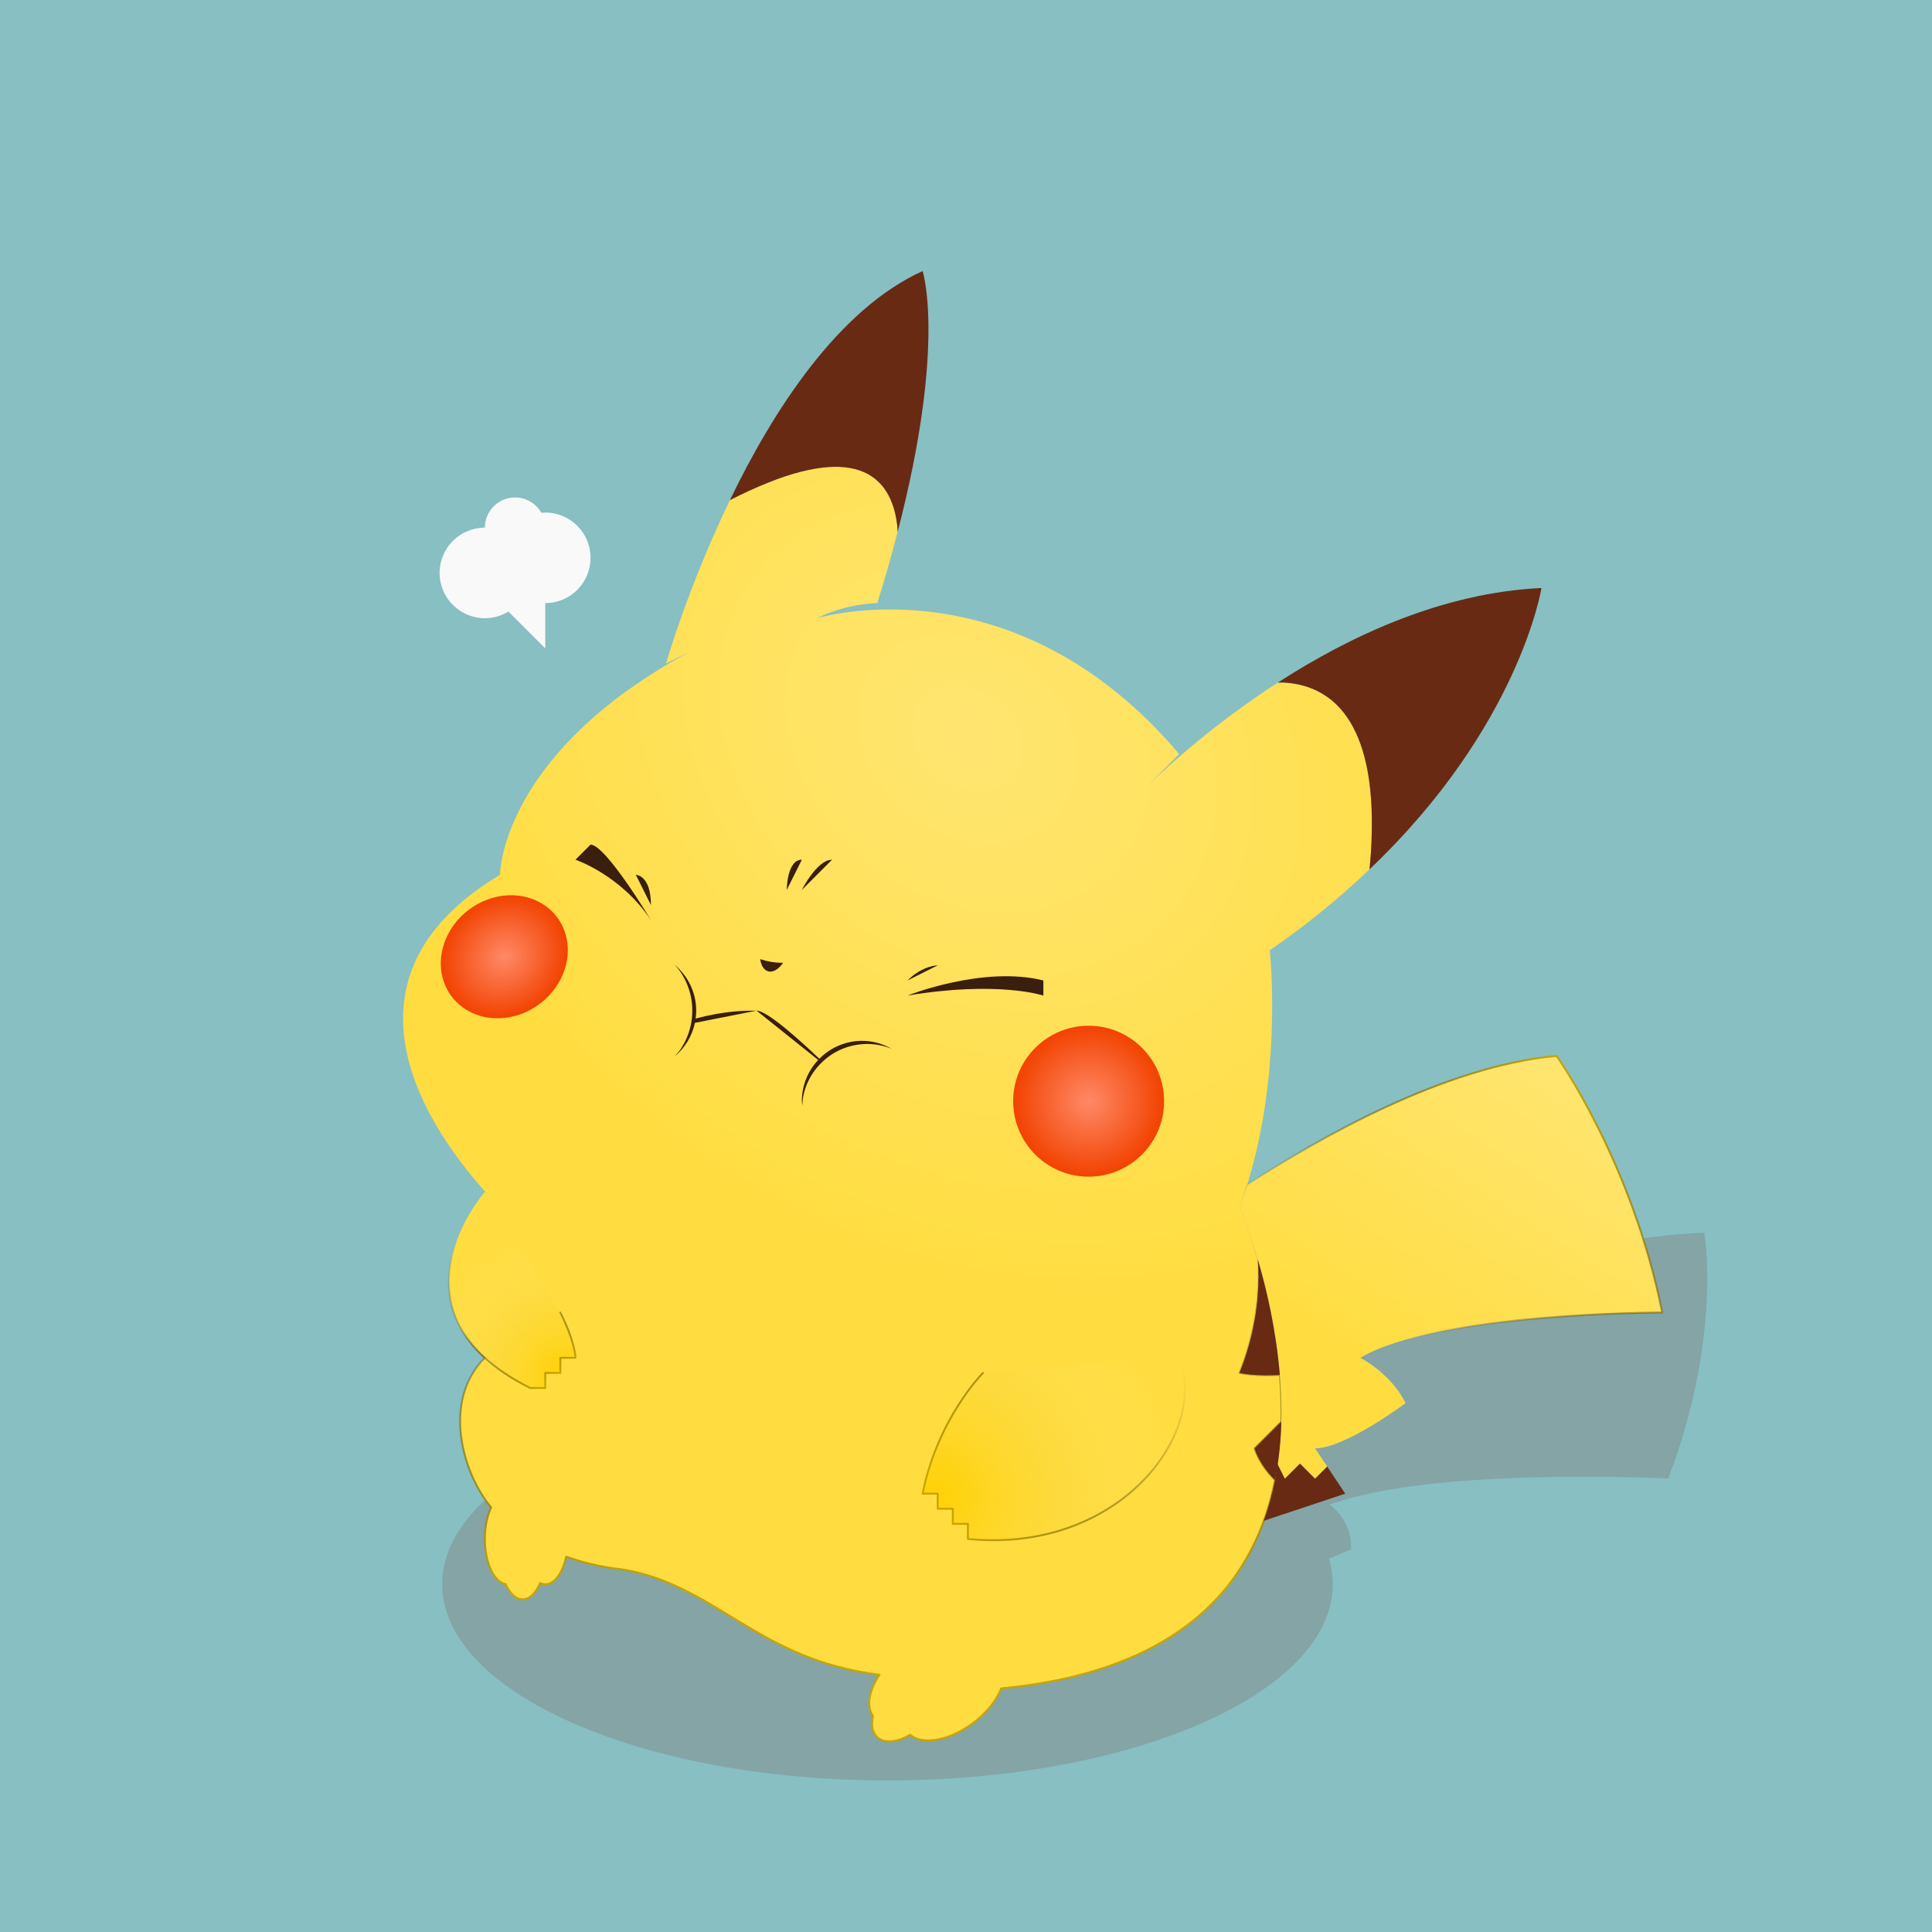 <?xml version="1.0" encoding="UTF-8" standalone="no"?>
<!-- Created with Inkscape (http://www.inkscape.org/) -->

<svg
   xmlns:dc="http://purl.org/dc/elements/1.1/"
   xmlns:cc="http://creativecommons.org/ns#"
   xmlns:rdf="http://www.w3.org/1999/02/22-rdf-syntax-ns#"
   xmlns:svg="http://www.w3.org/2000/svg"
   xmlns="http://www.w3.org/2000/svg"
   xmlns:xlink="http://www.w3.org/1999/xlink"
   xmlns:sodipodi="http://sodipodi.sourceforge.net/DTD/sodipodi-0.dtd"
   xmlns:inkscape="http://www.inkscape.org/namespaces/inkscape"
   width="1024"
   height="1024"
   id="svg2"
   version="1.1"
   inkscape:version="0.48.4 r9939"
   sodipodi:docname="pikachu mad.svg"
   inkscape:export-filename="/home/nathanel/pikachu.png"
   inkscape:export-xdpi="90"
   inkscape:export-ydpi="90">
  <defs
     id="defs4">
    <linearGradient
       id="linearGradient3822">
      <stop
         style="stop-color:#c8a500;stop-opacity:1;"
         offset="0"
         id="stop3824" />
      <stop
         style="stop-color:#000000;stop-opacity:0;"
         offset="1"
         id="stop3826" />
    </linearGradient>
    <linearGradient
       id="linearGradient4396">
      <stop
         style="stop-color:#ff8967;stop-opacity:1;"
         offset="0"
         id="stop4398" />
      <stop
         style="stop-color:#f24200;stop-opacity:1;"
         offset="1"
         id="stop4400" />
    </linearGradient>
    <linearGradient
       id="linearGradient4264">
      <stop
         style="stop-color:#666666;stop-opacity:0.667;"
         offset="0"
         id="stop4266" />
      <stop
         style="stop-color:#8e8e8e;stop-opacity:0.431;"
         offset="1"
         id="stop4268" />
    </linearGradient>
    <linearGradient
       id="linearGradient4256">
      <stop
         style="stop-color:#808080;stop-opacity:1;"
         offset="0"
         id="stop4258" />
      <stop
         style="stop-color:#808080;stop-opacity:0.431;"
         offset="1"
         id="stop4260" />
    </linearGradient>
    <linearGradient
       id="linearGradient4240">
      <stop
         style="stop-color:#ffe571;stop-opacity:1;"
         offset="0"
         id="stop4242" />
      <stop
         style="stop-color:#ffdd41;stop-opacity:1;"
         offset="1"
         id="stop4244" />
    </linearGradient>
    <linearGradient
       id="linearGradient4230">
      <stop
         style="stop-color:#ffe571;stop-opacity:1;"
         offset="0"
         id="stop4232" />
      <stop
         style="stop-color:#ffdd41;stop-opacity:1;"
         offset="1"
         id="stop4234" />
    </linearGradient>
    <linearGradient
       id="linearGradient4222">
      <stop
         style="stop-color:#ffd105;stop-opacity:1;"
         offset="0"
         id="stop4224" />
      <stop
         style="stop-color:#f9e06d;stop-opacity:0;"
         offset="1"
         id="stop4226" />
    </linearGradient>
    <linearGradient
       id="linearGradient4214">
      <stop
         style="stop-color:#ffd516;stop-opacity:1;"
         offset="0"
         id="stop4216" />
      <stop
         style="stop-color:#f9e06d;stop-opacity:0;"
         offset="1"
         id="stop4218" />
    </linearGradient>
    <radialGradient
       inkscape:collect="always"
       xlink:href="#linearGradient4230"
       id="radialGradient4236"
       cx="532.617"
       cy="543.583"
       fx="532.617"
       fy="543.583"
       r="280.304"
       gradientTransform="matrix(0.771,0.514,-0.714,1.071,498.604,-312.006)"
       gradientUnits="userSpaceOnUse" />
    <linearGradient
       inkscape:collect="always"
       xlink:href="#linearGradient4240"
       id="linearGradient4246"
       x1="193"
       y1="463.666"
       x2="313"
       y2="655.666"
       gradientUnits="userSpaceOnUse" />
    <radialGradient
       inkscape:collect="always"
       xlink:href="#linearGradient4222"
       id="radialGradient4282"
       cx="443.818"
       cy="552.577"
       fx="443.818"
       fy="552.577"
       r="60"
       gradientTransform="matrix(1.558,-2.698,2.078,1.2,-1375.727,1098.965)"
       gradientUnits="userSpaceOnUse" />
    <radialGradient
       inkscape:collect="always"
       xlink:href="#linearGradient4214"
       id="radialGradient4298"
       cx="590.31"
       cy="562.876"
       fx="590.31"
       fy="562.876"
       r="38.073"
       gradientTransform="matrix(2.134,2.134,-2.101,2.101,490.702,-1886.372)"
       gradientUnits="userSpaceOnUse" />
    <filter
       id="filter4348"
       style="color-interpolation-filters:sRGB;"
       inkscape:label="Drop Shadow">
      <feFlood
         id="feFlood4350"
         flood-opacity="0.3"
         flood-color="rgb(0,0,0)"
         result="flood" />
      <feComposite
         id="feComposite4352"
         in2="SourceGraphic"
         in="flood"
         operator="in"
         result="composite1" />
      <feGaussianBlur
         id="feGaussianBlur4354"
         in="composite"
         stdDeviation="4"
         result="blur" />
      <feOffset
         id="feOffset4356"
         dx="-4"
         dy="0"
         result="offset" />
      <feComposite
         id="feComposite4358"
         in2="offset"
         in="SourceGraphic"
         operator="over"
         result="composite2" />
    </filter>
    <radialGradient
       inkscape:collect="always"
       xlink:href="#linearGradient4396"
       id="radialGradient4402"
       cx="328"
       cy="404.362"
       fx="328"
       fy="404.362"
       r="40"
       gradientUnits="userSpaceOnUse" />
    <radialGradient
       inkscape:collect="always"
       xlink:href="#linearGradient4396"
       id="radialGradient4410"
       cx="704"
       cy="242.482"
       fx="704"
       fy="242.482"
       r="14.876"
       gradientTransform="matrix(1.076,-3.7345926e-7,6.026458e-7,1.701,-53.202,-168.01)"
       gradientUnits="userSpaceOnUse" />
    <radialGradient
       inkscape:collect="always"
       xlink:href="#linearGradient4396"
       id="radialGradient3869"
       cx="328"
       cy="404.362"
       fx="328"
       fy="404.362"
       r="40.1"
       gradientUnits="userSpaceOnUse" />
    <radialGradient
       inkscape:collect="always"
       xlink:href="#linearGradient4396"
       id="radialGradient3871"
       cx="328"
       cy="404.362"
       fx="328"
       fy="404.362"
       r="40.121"
       gradientUnits="userSpaceOnUse" />
    <linearGradient
       inkscape:collect="always"
       xlink:href="#linearGradient4240"
       id="linearGradient3889"
       x1="1808"
       y1="412.362"
       x2="1704"
       y2="572.362"
       gradientUnits="userSpaceOnUse"
       gradientTransform="translate(-1104,0)" />
    <radialGradient
       inkscape:collect="always"
       xlink:href="#linearGradient4222"
       id="radialGradient3904"
       cx="1480"
       cy="662.354"
       fx="1480"
       fy="662.354"
       r="73.468"
       gradientTransform="matrix(1.054,1.522,-1.416,0.98,-245.849,-2257.3)"
       gradientUnits="userSpaceOnUse" />
    <linearGradient
       inkscape:collect="always"
       xlink:href="#linearGradient3822"
       id="linearGradient3932"
       x1="1360"
       y1="692.362"
       x2="1360"
       y2="508.362"
       gradientUnits="userSpaceOnUse"
       gradientTransform="translate(-1104,0)" />
    <linearGradient
       inkscape:collect="always"
       xlink:href="#linearGradient3822"
       id="linearGradient3950"
       x1="1280"
       y1="580.362"
       x2="1248"
       y2="540.362"
       gradientUnits="userSpaceOnUse"
       gradientTransform="translate(-1104,0)" />
    <linearGradient
       inkscape:collect="always"
       xlink:href="#linearGradient3822"
       id="linearGradient3958"
       x1="1480"
       y1="644.362"
       x2="1608"
       y2="572.362"
       gradientUnits="userSpaceOnUse"
       gradientTransform="translate(-1104,0)" />
    <radialGradient
       inkscape:collect="always"
       xlink:href="#linearGradient4230"
       id="radialGradient3960"
       gradientUnits="userSpaceOnUse"
       gradientTransform="matrix(0.654,-0.81,1.007,0.814,-894.778,1201.829)"
       cx="1492.144"
       cy="308.477"
       fx="1492.144"
       fy="308.477"
       r="256.832" />
    <radialGradient
       inkscape:collect="always"
       xlink:href="#linearGradient4222"
       id="radialGradient3970"
       cx="1280"
       cy="564.881"
       fx="1280"
       fy="564.881"
       r="34.028"
       gradientTransform="matrix(1.646,-1.411,1.411,1.646,-2727.341,1456.314)"
       gradientUnits="userSpaceOnUse" />
    <linearGradient
       inkscape:collect="always"
       xlink:href="#linearGradient3822"
       id="linearGradient3978"
       x1="1808"
       y1="412.362"
       x2="1704"
       y2="540.362"
       gradientUnits="userSpaceOnUse"
       gradientTransform="translate(-1104,0)" />
  </defs>
  <sodipodi:namedview
     id="base"
     pagecolor="#ffffff"
     bordercolor="#666666"
     borderopacity="1.0"
     inkscape:pageopacity="0.0"
     inkscape:pageshadow="2"
     inkscape:zoom="0.86914062"
     inkscape:cx="510.84944"
     inkscape:cy="512"
     inkscape:document-units="px"
     inkscape:current-layer="layer2"
     showgrid="false"
     inkscape:showpageshadow="false"
     borderlayer="true"
     inkscape:object-paths="true"
     inkscape:snap-intersection-paths="true"
     inkscape:object-nodes="true"
     inkscape:snap-smooth-nodes="true"
     inkscape:snap-midpoints="true"
     inkscape:snap-object-midpoints="false"
     inkscape:snap-center="false"
     inkscape:snap-grids="true"
     inkscape:window-width="1920"
     inkscape:window-height="1057"
     inkscape:window-x="1920"
     inkscape:window-y="0"
     inkscape:window-maximized="1"
     fit-margin-top="0"
     fit-margin-left="0"
     fit-margin-right="0"
     fit-margin-bottom="0"
     inkscape:snap-nodes="true"
     showguides="true"
     inkscape:guide-bbox="true">
    <inkscape:grid
       type="xygrid"
       id="grid2996"
       empspacing="8"
       visible="true"
       enabled="true"
       snapvisiblegridlinesonly="true"
       originx="121px"
       originy="-175.666px" />
  </sodipodi:namedview>
  <g
     inkscape:groupmode="layer"
     id="layer2"
     inkscape:label="Layer"
     transform="translate(121,147.303)">
    <rect
       style="fill:#87bfc3;fill-opacity:1;stroke:none;stroke-width:1;stroke-miterlimit:4;stroke-dasharray:none"
       id="rect4418"
       width="1024"
       height="1024"
       x="-121"
       y="-147.303"
       rx="0"
       ry="0" />
    <path
       style="fill:#808080;fill-opacity:0.431;stroke:none"
       d="M 903.312 653.406 C 838.168 655.26 746.497 687.893 694.531 708.562 C 691.072 712.122 687.541 715.647 683.875 719.156 C 683.875 719.156 682.437 729.674 678.062 745.75 C 675.35 755.72 671.374 767.882 665.781 781.312 C 623.33 753.764 551.635 735.656 470.375 735.656 C 340.036 735.656 234.375 782.219 234.375 839.656 C 234.375 897.094 340.036 943.656 470.375 943.656 C 600.714 943.656 706.375 897.094 706.375 839.656 C 706.375 835.062 705.717 830.531 704.406 826.094 C 711.203 823.334 716.062 821.219 716.062 821.219 C 716.85 805.819 704.781 797.469 704.781 797.469 C 759.844 777.181 884.188 783.656 884.188 783.656 C 912.992 707.955 903.312 653.406 903.312 653.406 z "
       transform="translate(-121,-147.303)"
       id="path4048" />
    <path
       inkscape:connector-curvature="0"
       style="color:#000000;fill:url(#radialGradient3960);fill-opacity:1;stroke:url(#linearGradient3932);stroke-width:1;stroke-linecap:round;stroke-linejoin:round;stroke-miterlimit:4;stroke-opacity:1;stroke-dasharray:none;stroke-dashoffset:0;marker:none;visibility:visible;display:inline;overflow:visible;enable-background:accumulate"
       d="m 324.375,100.175 c -1.92,-0.096 -3.969,-0.078 -6.125,0.062 -2.156,0.141 -4.439,0.416 -6.844,0.812 -2.405,0.397 -4.928,0.921 -7.594,1.594 -2.666,0.673 -5.466,1.469 -8.406,2.438 -2.94,0.969 -6.023,2.121 -9.25,3.406 -3.227,1.285 -6.599,2.722 -10.125,4.344 -3.245,1.492 -6.648,3.144 -10.156,4.938 C 243.65,163.77 232,204.362 232,204.362 l 32,-16 c -120,56 -120,128 -120,128 -94.576,56.746 -35.132,138.287 -5.688,170.312 L 136,484.362 c 0,0 -42.851,48.989 -0.031,88.031 -22.959,23.004 -11.659,61.48 3.406,79.281 -2.092,4.32 -3.375,10.198 -3.375,16.688 0,12.6 4.859,22.916 11.031,23.906 2.198,4.959 5.394,8.094 8.969,8.094 3.712,0 7.018,-3.361 9.219,-8.656 0.894,0.425 1.822,0.656 2.781,0.656 4.965,0 9.237,-6.027 11.062,-14.625 15.899,5.669 28.938,6.625 28.938,6.625 50.195,7.796 72,48 137.188,55.969 -5.576,8.267 -7.138,16.889 -3.438,21.969 -0.975,4.246 -0.506,8.061 1.688,10.562 3.599,4.103 10.786,3.555 17.938,-0.75 7.144,6.163 22.939,2.682 35.688,-8 6.144,-5.148 10.438,-11.044 12.562,-16.531 98.118,-9.369 134.903,-58.057 145.188,-110.438 -2.145,-2.169 -3.909,-4.272 -5.312,-6.219 -1.453,-2.016 -2.562,-3.875 -3.375,-5.438 -1.625,-3.125 -2.125,-5.125 -2.125,-5.125 l 14.125,-14.125 c 0.191,-8.401 -0.099,-16.724 -0.781,-24.812 -2.799,0.12 -5.603,0.223 -7.844,0.188 -3,-0.047 -5.5,-0.188 -7.5,-0.375 -4,-0.375 -6,-0.875 -6,-0.875 2,-5 3.625,-9.859 4.938,-14.562 1.312,-4.703 2.312,-9.25 3.062,-13.562 0.75,-4.312 1.25,-8.422 1.562,-12.25 0.312,-3.828 0.438,-7.375 0.438,-10.625 0,-3.25 -0.125,-6.172 -0.312,-8.75 -0.011,-0.146 -0.02,-0.232 -0.031,-0.375 -5.028,-16.895 -9.656,-27.875 -9.656,-27.875 24,-64 16,-136 16,-136 20.435,-14.049 37.727,-28.499 52.844,-42.875 0.281,-3.024 0.602,-6.089 0.781,-8.938 0.269,-4.262 0.414,-8.336 0.469,-12.219 0.055,-3.883 0.02,-7.574 -0.125,-11.094 -0.145,-3.52 -0.389,-6.857 -0.719,-10.031 -0.33,-3.174 -0.75,-6.187 -1.25,-9.031 -0.5,-2.844 -1.094,-5.531 -1.75,-8.062 -0.656,-2.531 -1.39,-4.921 -2.188,-7.156 -0.797,-2.235 -1.67,-4.326 -2.594,-6.281 -0.924,-1.955 -1.902,-3.777 -2.938,-5.469 -1.036,-1.692 -2.117,-3.242 -3.25,-4.688 -1.133,-1.445 -2.316,-2.785 -3.531,-4 -1.215,-1.215 -2.467,-2.311 -3.75,-3.312 -1.283,-1.002 -2.601,-1.882 -3.938,-2.688 -1.336,-0.805 -2.688,-1.531 -4.062,-2.156 -2.75,-1.25 -5.559,-2.152 -8.375,-2.781 -2.816,-0.629 -5.641,-0.984 -8.406,-1.125 -1.029,-0.052 -1.989,0.06 -3,0.062 -32.872,21.236 -57.578,43.54 -68.969,54.594 l 16.75,-16.75 c -88,-104 -192,-72 -192,-72 16,-8 32,-8 32,-8 4.224,-13.517 7.69,-25.948 10.75,-37.719 -0.079,-1.206 -0.074,-2.386 -0.219,-3.594 -0.328,-2.742 -0.824,-5.486 -1.562,-8.125 -0.738,-2.639 -1.719,-5.188 -2.969,-7.562 -0.625,-1.188 -1.322,-2.346 -2.094,-3.438 -0.772,-1.092 -1.631,-2.118 -2.562,-3.094 -0.932,-0.976 -1.927,-1.879 -3.031,-2.719 -1.104,-0.84 -2.305,-1.629 -3.594,-2.312 -1.289,-0.684 -2.669,-1.274 -4.156,-1.781 -1.487,-0.508 -3.084,-0.907 -4.781,-1.219 -1.697,-0.312 -3.486,-0.53 -5.406,-0.625 z"
       id="path3060"
       sodipodi:nodetypes="cssssssccccccccscscsccccscscccscccsscsssscccccccssscscccssssscccccccccsccscsccc" />
    <path
       inkscape:connector-curvature="0"
       style="color:#000000;fill:#682a13;fill-opacity:1;stroke:none;stroke-width:1;marker:none;visibility:visible;display:inline;overflow:visible;enable-background:accumulate"
       d="M 582.406,629.956 576,636.362 l -8,-8 -8,8 -3.906,-7.812 c -0.416,2.868 -0.721,5.739 -1.281,8.594 -1.434,7.302 -3.411,14.532 -5.969,21.594 L 592,644.362 582.406,629.956 z"
       id="path3940" />
    <path
       inkscape:connector-curvature="0"
       style="color:#000000;fill:url(#linearGradient3889);fill-opacity:1;stroke:url(#linearGradient3978);stroke-width:1;stroke-linecap:round;stroke-linejoin:round;stroke-miterlimit:4;stroke-opacity:1;stroke-dasharray:none;stroke-dashoffset:0;marker:none;visibility:visible;display:inline;overflow:visible;enable-background:accumulate"
       d="m 704,412.362 c -59.888,5.444 -127.145,44.209 -164.031,68.438 -1.217,3.875 -2.531,7.728 -3.969,11.562 0,0 4.628,10.98 9.656,27.875 4.772,16.035 9.688,37.496 11.688,61.188 0.682,8.088 0.973,16.411 0.781,24.812 -0.169,7.415 -0.953,14.875 -2.031,22.312 l 3.906,7.812 8,-8 8,8 6.406,-6.406 L 576,620.362 c 16,0 48,-24 48,-24 -8,-16 -24,-24 -24,-24 40,-24 160,-24 160,-24 -16,-80 -56,-136 -56,-136 z"
       id="path3927" />
    <path
       inkscape:connector-curvature="0"
       style="color:#000000;fill:#682a13;fill-opacity:1;stroke:none;stroke-width:1;marker:none;visibility:visible;display:inline;overflow:visible;enable-background:accumulate"
       d="m 556.219,214.518 c 1.011,-0.003 1.971,-0.115 3,-0.062 2.766,0.141 5.59,0.496 8.406,1.125 2.816,0.629 5.625,1.531 8.375,2.781 1.375,0.625 2.726,1.351 4.062,2.156 1.336,0.805 2.654,1.686 3.938,2.688 1.283,1.002 2.535,2.097 3.75,3.312 1.215,1.215 2.398,2.555 3.531,4 1.133,1.445 2.214,2.996 3.25,4.688 1.036,1.692 2.014,3.514 2.938,5.469 0.924,1.955 1.796,4.046 2.594,6.281 0.797,2.235 1.531,4.625 2.188,7.156 0.656,2.531 1.25,5.218 1.75,8.062 0.5,2.844 0.92,5.857 1.25,9.031 0.33,3.174 0.574,6.511 0.719,10.031 0.145,3.52 0.18,7.211 0.125,11.094 -0.055,3.883 -0.2,7.957 -0.469,12.219 -0.18,2.848 -0.5,5.914 -0.781,8.938 C 684.413,237.813 696,164.362 696,164.362 c -52.685,2.433 -101.727,25.573 -139.781,50.156 z"
       id="path3055-1" />
    <path
       inkscape:connector-curvature="0"
       style="color:#000000;fill:#682a13;fill-opacity:1;stroke:none;stroke-width:1;marker:none;visibility:visible;display:inline;overflow:visible;enable-background:accumulate"
       d="m 545.656,520.237 c 0.011,0.143 0.021,0.229 0.031,0.375 0.188,2.578 0.312,5.5 0.312,8.75 0,3.25 -0.125,6.797 -0.438,10.625 -0.312,3.828 -0.812,7.938 -1.562,12.25 -0.75,4.312 -1.75,8.859 -3.062,13.562 -1.312,4.703 -2.937,9.562 -4.937,14.562 0,0 2,0.5 6,0.875 2,0.188 4.5,0.328 7.5,0.375 2.241,0.035 5.045,-0.068 7.844,-0.188 -1.999,-23.691 -6.915,-45.152 -11.688,-61.188 z"
       id="path3065" />
    <path
       inkscape:connector-curvature="0"
       style="color:#000000;fill:#682a13;fill-opacity:1;stroke:none;stroke-width:1;marker:none;visibility:visible;display:inline;overflow:visible;enable-background:accumulate"
       d="M 558.125,606.237 544,620.362 c 0,0 0.5,2 2.125,5.125 0.812,1.562 1.922,3.422 3.375,5.438 1.404,1.947 3.168,4.05 5.312,6.219 2.014,-10.257 3.078,-20.632 3.312,-30.906 z"
       id="path3070" />
    <path
       inkscape:connector-curvature="0"
       style="color:#000000;fill:#682a13;fill-opacity:1;stroke:none;stroke-width:1;marker:none;visibility:visible;display:inline;overflow:visible;enable-background:accumulate"
       d="m 265.875,117.768 c 3.509,-1.793 6.911,-3.445 10.156,-4.938 3.526,-1.621 6.899,-3.059 10.125,-4.344 3.227,-1.285 6.31,-2.437 9.25,-3.406 2.94,-0.969 5.74,-1.765 8.406,-2.438 2.666,-0.673 5.189,-1.197 7.594,-1.594 2.405,-0.397 4.688,-0.672 6.844,-0.812 2.156,-0.141 4.205,-0.158 6.125,-0.062 1.92,0.096 3.709,0.313 5.406,0.625 1.697,0.312 3.295,0.711 4.781,1.219 1.487,0.508 2.867,1.098 4.156,1.781 1.289,0.684 2.49,1.473 3.594,2.312 1.104,0.84 2.1,1.743 3.031,2.719 0.932,0.976 1.791,2.002 2.562,3.094 0.772,1.092 1.469,2.25 2.094,3.438 1.25,2.375 2.231,4.924 2.969,7.562 0.738,2.639 1.234,5.383 1.562,8.125 0.145,1.208 0.14,2.388 0.219,3.594 C 380.666,34.954 368,-3.638 368,-3.638 323.236,16.71 288.885,70.14 265.875,117.768 z"
       id="path2999-7" />
    <path
       style="color:#000000;fill:url(#radialGradient3904);fill-opacity:1;stroke:url(#linearGradient3958);stroke-width:1;stroke-linecap:round;stroke-linejoin:round;stroke-miterlimit:4;stroke-opacity:1;stroke-dasharray:none;stroke-dashoffset:0;marker:none;visibility:visible;display:inline;overflow:visible;enable-background:accumulate"
       d="m 400,580.362 c 0,0 -24,24 -32,64 l 8,0 0,8 8,0 0,8 8,0 0,8 c 80,8 128,-56 112,-96"
       id="path3041"
       inkscape:connector-curvature="0"
       sodipodi:nodetypes="ccccccccc" />
    <path
       inkscape:connector-curvature="0"
       style="fill:#f9f9f9;fill-opacity:1;stroke:none"
       d="m 152,116.362 c -8.837,0 -16,7.163 -16,16 -13.255,0 -24,10.745 -24,24 0,13.255 10.745,24 24,24 4.574,0 8.833,-1.306 12.469,-3.531 L 168,196.362 l 0,-24 c 13.255,0 24,-10.745 24,-24 0,-13.255 -10.745,-24 -24,-24 -0.701,0 -1.408,0.035 -2.094,0.094 -2.754,-4.831 -7.947,-8.094 -13.906,-8.094 z"
       id="path3072" />
    <path
       inkscape:connector-curvature="0"
       id="path3991-2"
       d="m 281.938,361.069 c 3.609,1.211 7.624,1.938 11.875,1.938 0.084,0 0.166,5.3e-4 0.25,0 -1.233,1.781 -2.685,3.218 -4.25,4 -3.927,1.964 -7.198,-0.678 -7.875,-5.938 z"
       style="fill:#3a1e0e;fill-opacity:1;stroke:none"
       sodipodi:nodetypes="cscsc" />
    <path
       transform="translate(128,32)"
       d="m 368,404.362 c 0,22.091 -17.909,40 -40,40 -22.091,0 -40,-17.909 -40,-40 0,-22.091 17.909,-40 40,-40 22.091,0 40,17.909 40,40 z"
       sodipodi:ry="40"
       sodipodi:rx="40"
       sodipodi:cy="404.36218"
       sodipodi:cx="328"
       id="path3012-0"
       style="fill:url(#radialGradient3869);fill-opacity:1;stroke:none"
       sodipodi:type="arc" />
    <path
       sodipodi:type="arc"
       style="fill:url(#radialGradient3871);fill-opacity:1;stroke:none"
       id="path3107"
       sodipodi:cx="328"
       sodipodi:cy="404.36218"
       sodipodi:rx="40"
       sodipodi:ry="40"
       d="m 368,404.362 c 0,22.091 -17.909,40 -40,40 -22.091,0 -40,-17.909 -40,-40 0,-22.091 17.909,-40 40,-40 22.091,0 40,17.909 40,40 z"
       transform="matrix(0.77,-0.407,0.339,0.706,-243.349,207.82)" />
    <path
       style="color:#000000;fill:#3a1e0e;fill-opacity:1;stroke:none;stroke-width:1;marker:none;visibility:visible;display:inline;overflow:visible;enable-background:accumulate"
       d="m 360,380.362 c 0,0 40,-16 72,-8 l 0,8 c 0,0 -24,-8 -72,0 z"
       id="path3113"
       inkscape:connector-curvature="0" />
    <path
       style="color:#000000;fill:#3a1e0e;fill-opacity:1;stroke:none;stroke-width:1;marker:none;visibility:visible;display:inline;overflow:visible;enable-background:accumulate"
       d="m 360,372.362 c 0,0 16,-8 16,-8 0,0 -8,0 -16,8 z"
       id="path3115"
       inkscape:connector-curvature="0" />
    <path
       style="color:#000000;fill:#3a1e0e;fill-opacity:1;stroke:none;stroke-width:1;marker:none;visibility:visible;display:inline;overflow:visible;enable-background:accumulate"
       d="m 224,332.362 -8,-16 c 0,0 8,0 8,16 z"
       id="path3117"
       inkscape:connector-curvature="0" />
    <path
       style="color:#000000;fill:#3a1e0e;fill-opacity:1;stroke:none;stroke-width:1;marker:none;visibility:visible;display:inline;overflow:visible;enable-background:accumulate"
       d="m 304,308.362 -8,16 c 0,0 0,-16 8,-16 z"
       id="path3119-6"
       inkscape:connector-curvature="0"
       sodipodi:nodetypes="ccc" />
    <path
       sodipodi:nodetypes="ccc"
       inkscape:connector-curvature="0"
       id="path3121"
       d="m 320,308.362 -16,16 c 0,0 8,-16 16,-16 z"
       style="color:#000000;fill:#3a1e0e;fill-opacity:1;stroke:none;stroke-width:1;marker:none;visibility:visible;display:inline;overflow:visible;enable-background:accumulate" />
    <path
       inkscape:connector-curvature="0"
       style="fill:#3a1e0e;fill-opacity:1;stroke:none"
       d="m 236.531,364.018 c 1.081,1.216 2.18,2.397 3.094,3.75 1.323,1.958 2.475,4.08 3.406,6.281 0.931,2.202 1.666,4.51 2.156,6.906 0.49,2.396 0.75,4.865 0.75,7.406 0,2.541 -0.26,5.01 -0.75,7.406 -0.49,2.396 -1.225,4.705 -2.156,6.906 -0.931,2.202 -2.083,4.323 -3.406,6.281 -0.914,1.353 -2.013,2.534 -3.094,3.75 5.379,-4.54 9.281,-10.754 10.781,-17.875 L 280,388.362 c -6.076,0 -16.773,0.004 -32.312,4.219 0.187,-1.381 0.312,-2.784 0.312,-4.219 0,-9.813 -4.514,-18.474 -11.469,-24.344 z M 280,388.362 l 32.656,26.125 c -5.362,5.722 -8.656,13.415 -8.656,21.875 0,0.794 0.193,1.533 0.25,2.312 0.097,-1.689 0.169,-3.384 0.5,-5 0.461,-2.253 1.125,-4.43 2,-6.5 0.875,-2.07 1.944,-4.034 3.188,-5.875 1.244,-1.841 2.684,-3.559 4.25,-5.125 1.565,-1.565 3.284,-3.006 5.125,-4.25 1.841,-1.244 3.805,-2.312 5.875,-3.188 2.07,-0.876 4.216,-1.539 6.469,-2 2.253,-0.461 4.611,-0.719 7,-0.719 2.389,0 4.716,0.258 6.969,0.719 2.079,0.425 4.075,1.064 6,1.844 -4.635,-2.612 -9.925,-4.219 -15.625,-4.219 -8.893,0 -16.919,3.644 -22.719,9.5 -9.804,-9.335 -27.574,-25.5 -33.281,-25.5 z"
       id="path3136" />
    <path
       style="color:#000000;fill:url(#radialGradient3970);fill-opacity:1;stroke:url(#linearGradient3950);stroke-width:1;stroke-linecap:round;stroke-linejoin:round;stroke-miterlimit:4;stroke-opacity:1;stroke-dasharray:none;stroke-dashoffset:0;marker:none;visibility:visible;display:inline;overflow:visible;enable-background:accumulate"
       d="m 136,484.362 c 0,0 -56,64 24,104 l 8,0 0,-8 8,0 0,-8 8,0 c 0,0 0,-8 -8,-24"
       id="path3047"
       inkscape:connector-curvature="0"
       sodipodi:nodetypes="cccccccc" />
    <path
       style="color:#000000;fill:#3a1e0e;fill-opacity:1;stroke:none;stroke-width:0.25;marker:none;visibility:visible;display:inline;overflow:visible;enable-background:accumulate"
       d="m 224,340.362 c 0,0 -24,-40 -32,-40 l -8,8 c 0,0 24,8 40,32"
       id="path4000"
       inkscape:connector-curvature="0"
       sodipodi:nodetypes="cccc" />
  </g>
  <path
     style="fill:none;stroke:#000000;stroke-width:0.707;stroke-linecap:round;stroke-linejoin:round;stroke-miterlimit:4;stroke-opacity:1;stroke-dasharray:none;display:none"
     d="m 624.625,533.741 c -3.609,1.211 -7.624,1.938 -11.875,1.938 -0.084,0 -0.166,5.3e-4 -0.25,0 1.233,1.781 2.685,3.218 4.25,4 3.927,1.964 7.198,-0.678 7.875,-5.938 z"
     id="path3119"
     inkscape:connector-curvature="0" />
</svg>
